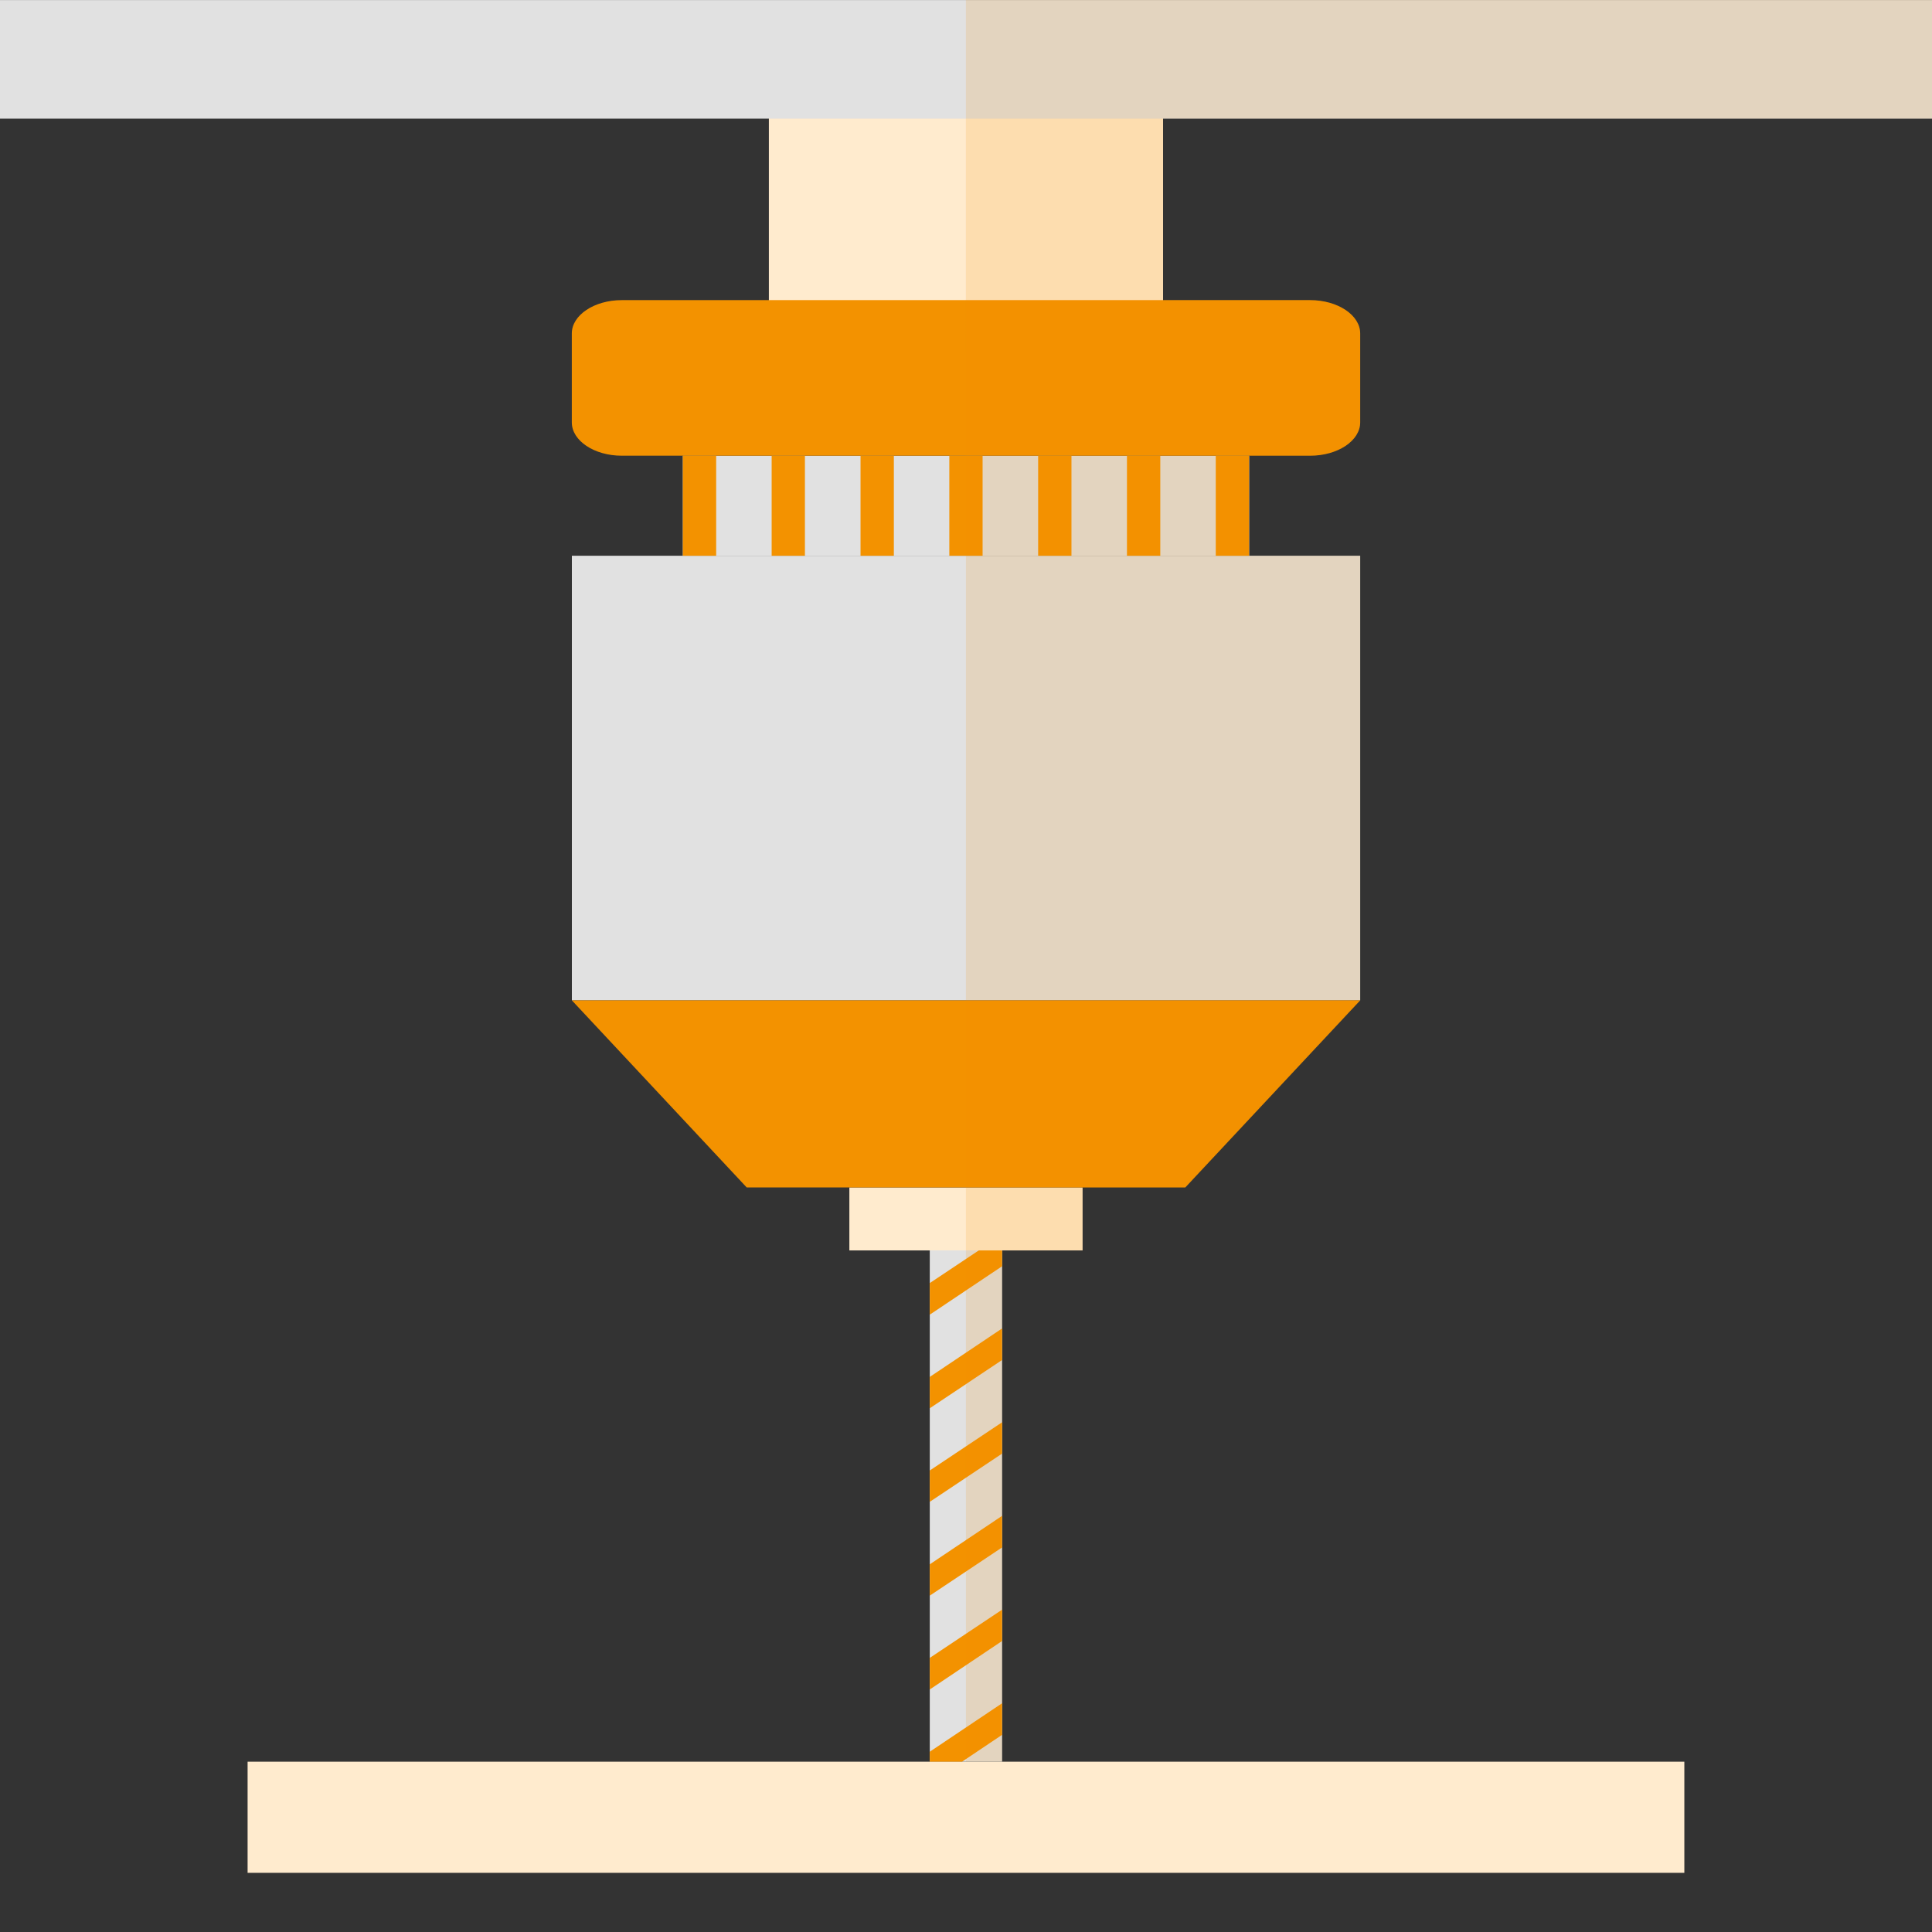 <svg width="32" height="32" viewBox="0 0 32 32" fill="none" xmlns="http://www.w3.org/2000/svg">
<rect x="0" y="0" width="32" height="32" fill="#333333" stroke="none"/>
<path d="M27.898 29.179H4.101V31.02H27.898V29.179Z" fill="#FFEBCE"/>
<path d="M16.598 19.883H15.4V29.179H16.598V19.883Z" fill="#E1E1E1"/>
<path d="M16.598 28.211V28.734L15.935 29.179H15.4V29.014L16.598 28.211Z" fill="#F39200"/>
<path d="M16.598 26.661V27.18L15.4 27.983V27.46L16.598 26.661Z" fill="#F39200"/>
<path d="M16.598 25.107V25.63L15.4 26.429V25.91L16.598 25.107Z" fill="#F39200"/>
<path d="M16.598 23.557V24.076L15.4 24.875V24.356L16.598 23.557Z" fill="#F39200"/>
<path d="M16.598 22.003V22.526L15.4 23.325V22.806L16.598 22.003Z" fill="#F39200"/>
<path d="M16.598 20.453V20.973L15.4 21.775V21.252L16.598 20.453Z" fill="#F39200"/>
<path d="M15.908 19.883L15.4 20.221V19.883H15.908Z" fill="#F39200"/>
<path d="M17.931 19.668H14.068V20.711H17.931V19.668Z" fill="#FFEBCE"/>
<path d="M22.529 9.205H9.472V16.569H22.529V9.205Z" fill="#E1E1E1"/>
<path d="M20.69 7.548H11.31V9.205H20.69V7.548Z" fill="#E1E1E1"/>
<path d="M19.264 1.381H12.735V5.554H19.264V1.381Z" fill="#FFEBCE"/>
<path d="M32 0.001H0V1.965H32V0.001Z" fill="#E1E1E1"/>
<path d="M22.529 6.996C22.529 7.3 22.156 7.548 21.7 7.548H10.298C9.843 7.548 9.471 7.3 9.471 6.996V5.523C9.471 5.219 9.843 4.971 10.298 4.971H21.7C22.156 4.971 22.529 5.219 22.529 5.523V6.996Z" fill="#F39200"/>
<path d="M16 16.569H22.529L19.632 19.668H16H12.368L9.472 16.569H16Z" fill="#F39200"/>
<path d="M11.862 7.548H11.31V9.205H11.862V7.548Z" fill="#F39200"/>
<path d="M13.332 7.548H12.781V9.205H13.332V7.548Z" fill="#F39200"/>
<path d="M14.805 7.548H14.253V9.205H14.805V7.548Z" fill="#F39200"/>
<path d="M16.275 7.548H15.724V9.205H16.275V7.548Z" fill="#F39200"/>
<path d="M17.747 7.548H17.195V9.205H17.747V7.548Z" fill="#F39200"/>
<path d="M19.218 7.548H18.666V9.205H19.218V7.548Z" fill="#F39200"/>
<path d="M20.688 7.548H20.137V9.205H20.688V7.548Z" fill="#F39200"/>
<path opacity="0.15" d="M15.999 29.179H16.598V20.711H17.931V19.668H19.632L22.529 16.569V9.205H20.689V7.548H21.7C22.156 7.548 22.529 7.3 22.529 6.996V5.523C22.529 5.219 22.156 4.971 21.7 4.971H19.264V1.964H32V0H15.998L15.999 29.179Z" fill="#F39200"/>
</svg>
